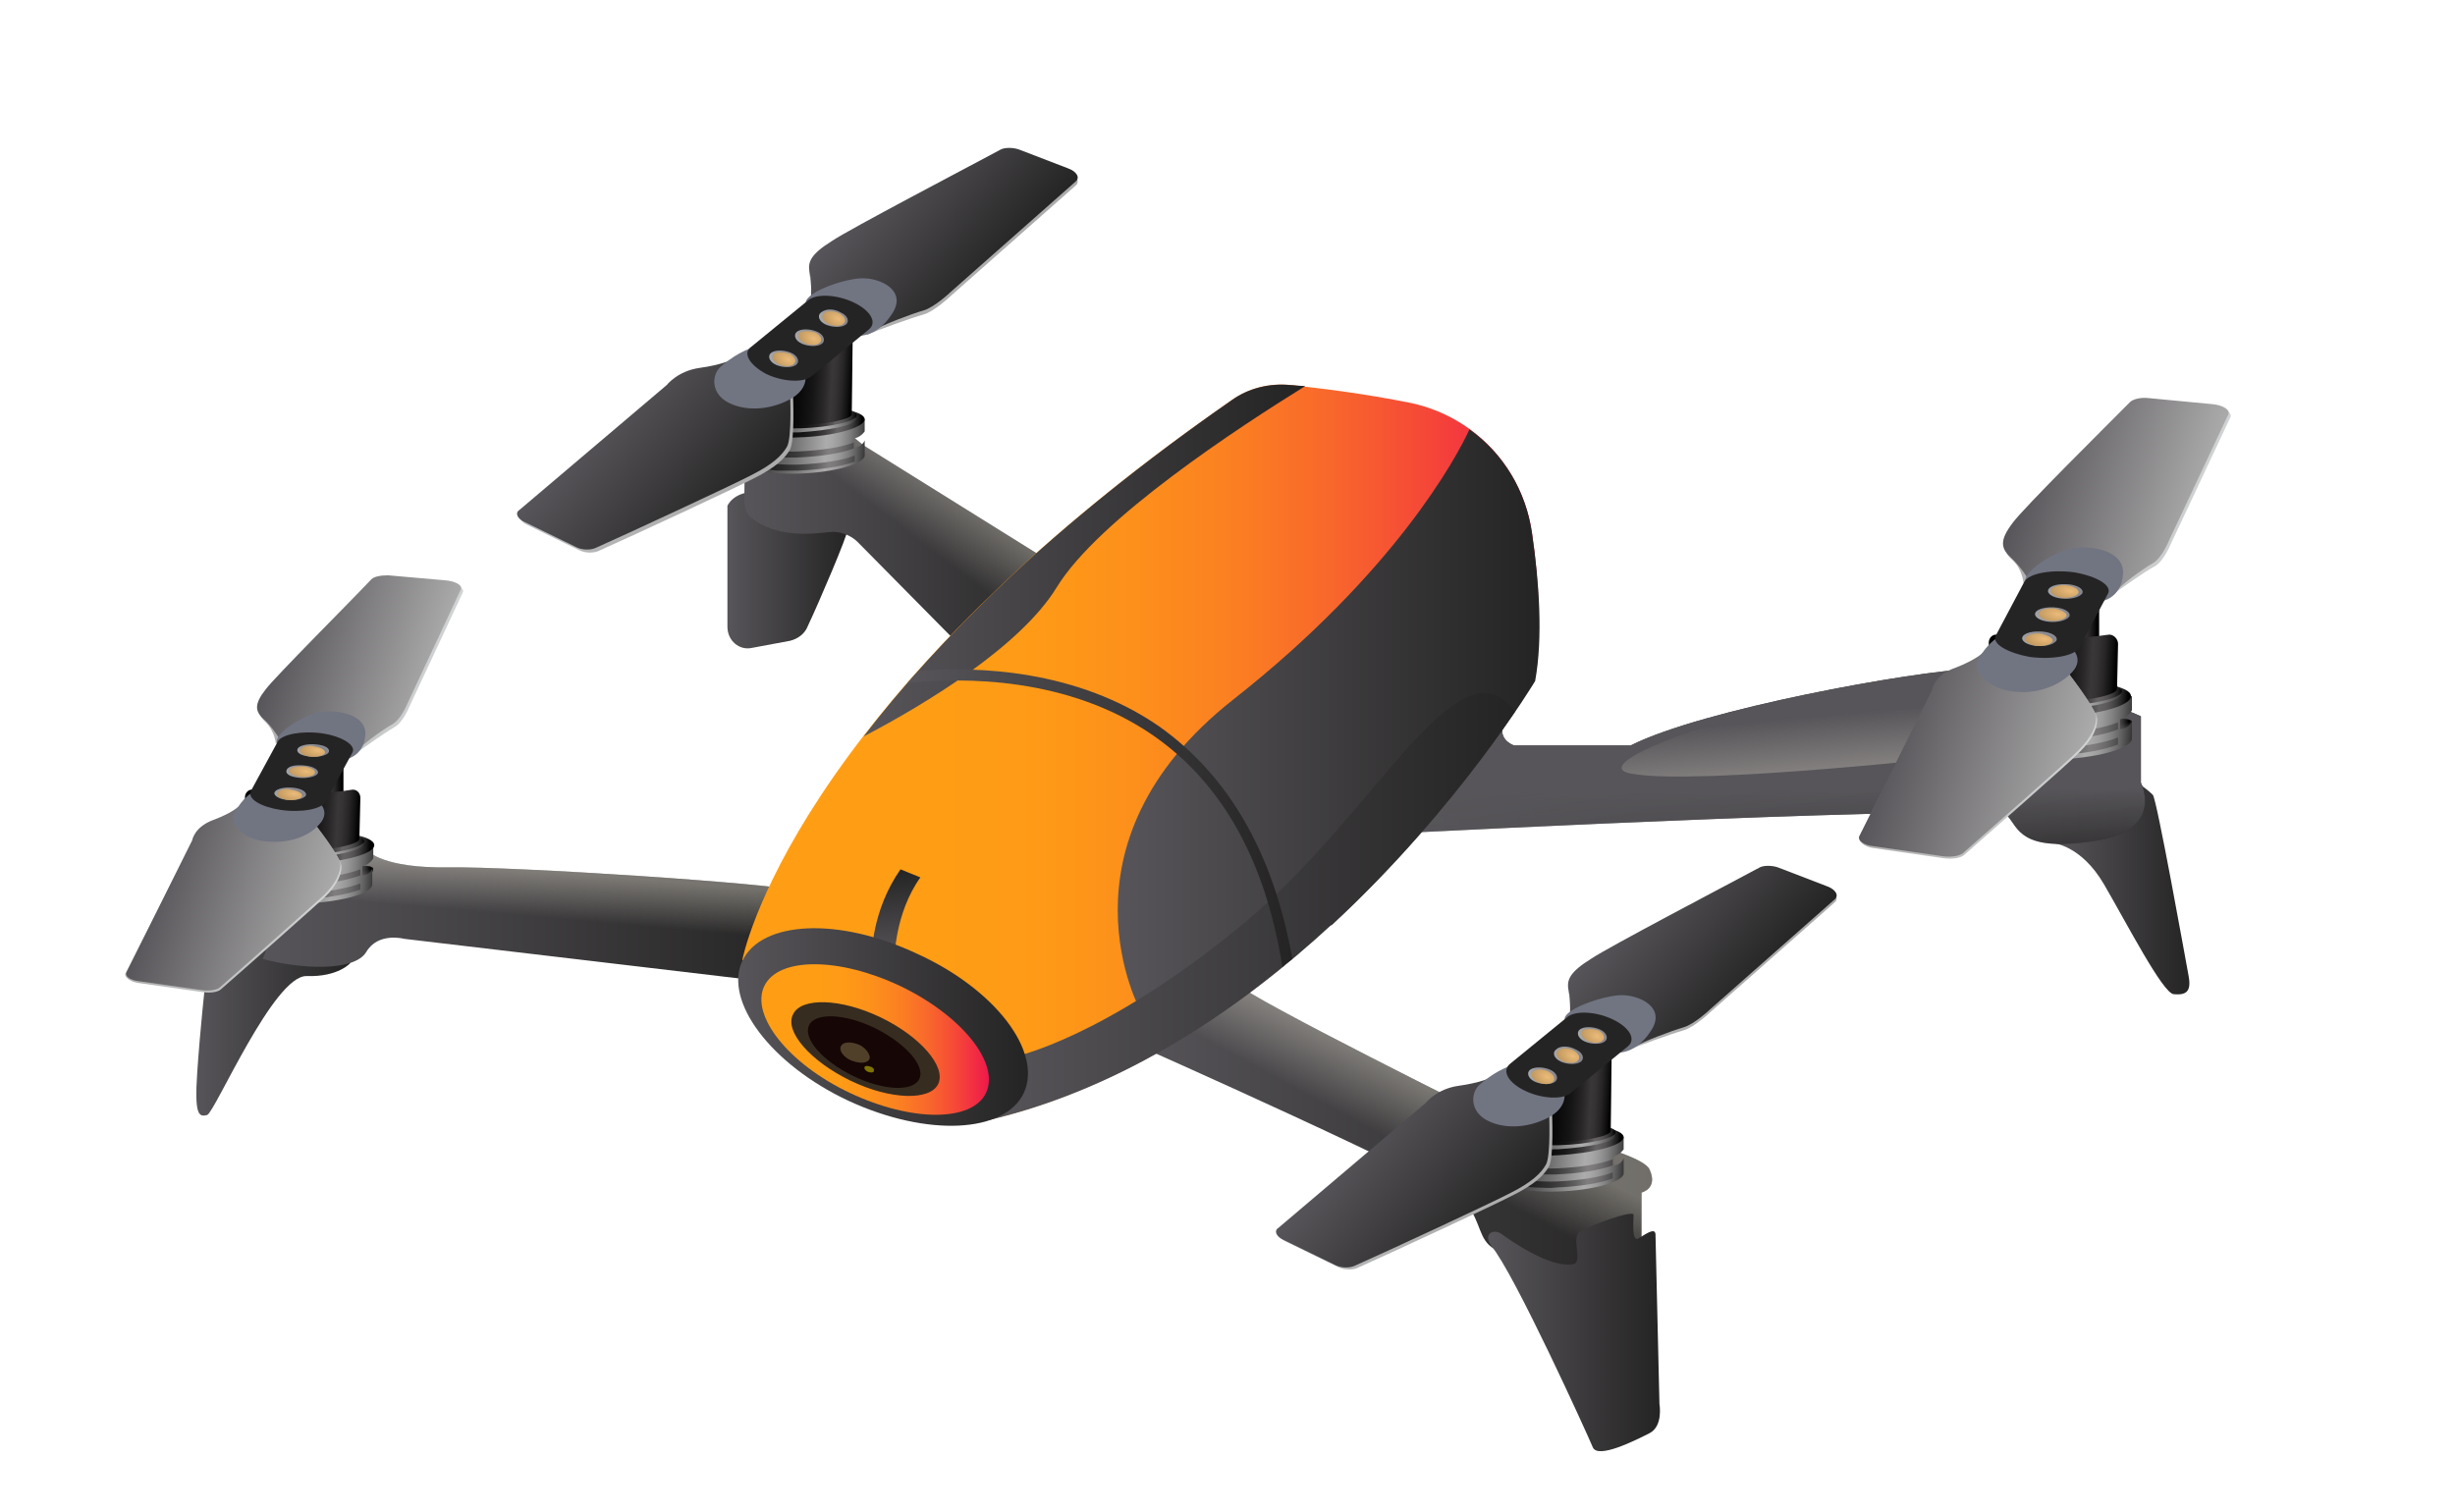 <svg width="224" height="138" viewBox="0 0 224 138" fill="none" xmlns="http://www.w3.org/2000/svg">
<path d="M72.089 58.477L68.64 59.12C67.46 59.396 66.371 58.477 66.371 57.191V46.164C66.371 46.164 66.915 44.786 69.184 44.878C71.453 44.97 77.444 47.543 77.353 48.278C77.353 48.829 74.721 54.986 73.722 57.099C73.45 57.834 72.815 58.294 72.089 58.477Z" fill="url(#paint0_linear_1_4106)"/>
<path d="M99.138 53.331L78.808 40.651L75.994 38.354C73.998 35.781 70.276 39.732 70.276 39.732C70.276 39.732 67.826 40.099 67.916 40.926C68.007 41.57 67.916 44.051 67.916 45.429C67.916 45.889 67.916 46.715 68.461 47.175C70.73 49.105 73.998 48.737 75.722 48.553C76.629 48.461 77.628 48.829 78.263 49.472L88.338 59.672L99.138 53.331Z" fill="url(#paint1_linear_1_4106)"/>
<path opacity="0.35" d="M99.138 53.331L78.808 40.651L75.994 38.354C73.998 35.781 70.276 39.732 70.276 39.732C70.276 39.732 67.826 40.099 67.916 40.926C68.007 41.57 67.916 44.051 67.916 45.429C67.916 45.889 67.916 46.715 68.461 47.175C70.73 49.105 73.998 48.737 75.722 48.553C76.629 48.461 77.628 48.829 78.263 49.472L88.338 59.672L99.138 53.331Z" fill="url(#paint2_linear_1_4106)"/>
<path d="M78.896 38.262V39.364C78.896 39.364 78.624 39.824 77.989 40.008V40.835C77.989 40.835 78.624 40.835 78.896 40.191V41.57C78.896 42.305 76.173 43.132 72.815 43.224C69.457 43.316 66.734 42.58 66.734 41.845V38.537L78.896 38.262Z" fill="url(#paint3_linear_1_4106)"/>
<path d="M66.734 38.538C66.734 39.273 69.457 40.1 72.815 39.916C76.173 39.824 78.896 38.997 78.896 38.262C78.896 37.527 76.173 36.975 72.815 37.159C69.457 37.343 66.734 37.802 66.734 38.538Z" fill="url(#paint4_linear_1_4106)"/>
<g opacity="0.61">
<path d="M70.82 41.754C71.455 41.754 72.09 41.754 72.726 41.754C74.813 41.662 76.719 41.386 77.899 40.926V40.375C76.81 40.835 74.813 41.11 72.817 41.202C70.003 41.294 67.825 40.743 67.008 40.191V40.835C67.643 41.294 69.186 41.662 70.82 41.754Z" fill="url(#paint5_linear_1_4106)"/>
</g>
<g opacity="0.61">
<path d="M70.91 42.948C71.545 42.948 72.18 42.948 72.816 42.948C74.903 42.856 76.809 42.581 77.989 42.121V41.57C76.9 42.029 74.903 42.305 72.906 42.397C70.093 42.489 67.915 41.938 67.098 41.386V42.029C67.733 42.489 69.185 42.764 70.91 42.948Z" fill="url(#paint6_linear_1_4106)"/>
</g>
<path d="M68.097 38.17C68.823 37.803 70.729 37.619 72.998 37.527C75.267 37.435 77.172 37.619 77.808 37.986H78.08V38.262C78.08 38.813 75.72 39.273 72.907 39.456C70.093 39.548 67.824 39.089 67.824 38.538V38.262L68.097 38.17Z" fill="url(#paint7_linear_1_4106)"/>
<path d="M67.824 38.17C67.824 38.721 70.093 39.181 72.998 39.089C75.811 38.997 78.171 38.445 78.171 37.894C78.171 37.343 75.902 37.067 73.088 37.159C70.184 37.251 67.824 37.618 67.824 38.17Z" fill="url(#paint8_linear_1_4106)"/>
<path d="M77.808 30.176L77.717 37.803C77.717 38.262 75.448 38.721 72.816 38.813C70.093 38.905 67.915 38.446 67.915 37.986L67.824 33.484L77.808 30.176Z" fill="url(#paint9_linear_1_4106)"/>
<path d="M73.991 27.603C73.991 27.603 74.082 26.317 73.9 25.306C73.628 24.295 73.991 23.56 75.897 22.365C77.531 21.263 88.422 15.566 91.326 14.004C91.689 13.82 92.416 13.82 92.96 14.004L97.498 15.749C98.224 16.025 98.587 16.576 98.133 16.944L86.698 27.052C86.698 27.052 85.246 28.43 84.247 28.706C83.249 28.981 79.891 30.176 79.165 30.543L73.991 27.603Z" fill="url(#paint10_linear_1_4106)"/>
<path d="M73.991 27.235C73.991 27.235 74.082 25.949 73.9 24.938C73.628 23.927 73.991 23.192 75.897 21.998C77.531 20.895 88.422 15.198 91.326 13.636C91.689 13.452 92.416 13.452 92.96 13.636L97.498 15.382C98.224 15.657 98.587 16.209 98.133 16.576L86.698 26.684C86.698 26.684 85.246 28.062 84.247 28.338C83.249 28.614 80.344 29.716 79.891 30.084L73.991 27.235Z" fill="url(#paint11_linear_1_4106)"/>
<path d="M72.358 36.148C72.358 36.148 72.539 40.192 72.085 41.019C71.631 41.846 70.724 42.672 68.909 43.591C67.366 44.418 57.473 49.013 54.568 50.299C54.115 50.483 53.389 50.483 52.844 50.207L48.124 47.91C47.489 47.635 47.217 47.083 47.671 46.807L61.103 35.413C61.103 35.413 62.102 34.127 64.098 33.851C66.095 33.576 67.003 33.116 67.003 33.116L72.358 36.148Z" fill="url(#paint12_linear_1_4106)"/>
<path d="M72.088 35.873C72.088 35.873 72.269 39.916 71.816 40.743C71.362 41.57 70.454 42.397 68.639 43.316C67.096 44.142 57.203 48.737 54.299 50.023C53.845 50.207 53.119 50.207 52.575 49.931L47.855 47.634C47.22 47.359 46.947 46.807 47.401 46.532L60.834 35.138C60.834 35.138 61.832 33.851 63.829 33.575C65.826 33.3 66.733 32.84 66.733 32.84L72.088 35.873Z" fill="url(#paint13_linear_1_4106)"/>
<path d="M78.17 30.635C78.17 30.635 79.894 30.911 81.346 28.706C82.889 26.5 80.257 25.306 78.533 25.398C76.808 25.489 73.178 26.776 73.541 27.787C73.995 28.706 78.17 30.635 78.17 30.635Z" fill="#717481"/>
<path d="M73.451 34.035C73.451 34.035 73.905 35.321 72.271 36.332C70.547 37.343 68.278 37.618 66.553 36.791C64.829 35.964 64.919 34.218 65.736 33.483C66.553 32.748 68.278 31.554 69.457 31.646C70.547 31.829 73.451 34.035 73.451 34.035Z" fill="#717481"/>
<path d="M69.911 34.127C71.454 34.862 73.359 34.954 74.086 34.31L79.259 30.084C80.076 29.44 79.44 28.338 77.897 27.603C76.355 26.868 74.449 26.776 73.722 27.419L68.549 31.646C67.732 32.197 68.368 33.3 69.911 34.127Z" fill="#252424"/>
<path d="M72.724 30.267C72.361 30.543 72.543 31.094 73.178 31.37C73.813 31.646 74.63 31.646 74.993 31.37C75.356 31.094 75.175 30.543 74.539 30.267C73.904 29.992 73.087 29.992 72.724 30.267Z" fill="url(#paint14_radial_1_4106)"/>
<path d="M72.995 30.359C72.723 30.635 72.904 31.002 73.358 31.278C73.903 31.554 74.538 31.554 74.81 31.278C75.083 31.002 74.901 30.635 74.447 30.359C73.903 30.175 73.267 30.175 72.995 30.359Z" fill="url(#paint15_radial_1_4106)"/>
<path d="M70.365 32.197C70.002 32.473 70.183 33.024 70.819 33.3C71.454 33.575 72.271 33.575 72.634 33.3C72.997 33.024 72.815 32.473 72.18 32.197C71.545 31.921 70.728 31.921 70.365 32.197Z" fill="url(#paint16_radial_1_4106)"/>
<path d="M70.636 32.289C70.364 32.564 70.545 32.932 70.999 33.208C71.543 33.483 72.179 33.483 72.451 33.208C72.723 32.932 72.542 32.564 72.088 32.289C71.543 32.105 70.908 32.105 70.636 32.289Z" fill="url(#paint17_radial_1_4106)"/>
<path d="M74.904 28.522C74.541 28.797 74.722 29.349 75.358 29.624C75.993 29.9 76.81 29.9 77.173 29.624C77.536 29.349 77.354 28.797 76.719 28.522C76.084 28.154 75.358 28.154 74.904 28.522Z" fill="url(#paint18_radial_1_4106)"/>
<path d="M75.175 28.613C74.903 28.889 75.084 29.257 75.538 29.532C76.082 29.808 76.718 29.808 76.99 29.532C77.262 29.257 77.081 28.889 76.627 28.613C76.082 28.338 75.447 28.338 75.175 28.613Z" fill="url(#paint19_radial_1_4106)"/>
<path d="M31.971 87.881C31.971 87.881 30.882 89.167 27.978 89.076C24.983 88.984 19.628 101.48 18.901 101.756C18.175 101.94 17.722 101.848 17.994 97.897C18.266 93.854 18.72 89.811 18.72 89.811L26.253 84.297H29.884L31.971 87.881Z" fill="url(#paint20_linear_1_4106)"/>
<path d="M68.729 89.443L36.872 85.676C36.872 85.676 34.513 85.033 33.423 86.87C32.334 88.708 27.343 88.433 23.984 87.514L27.161 78.784L33.605 77.682C33.605 77.682 34.966 79.244 40.866 79.152C46.765 79.06 70.998 80.622 73.177 81.357C75.355 82 68.729 89.443 68.729 89.443Z" fill="url(#paint21_linear_1_4106)"/>
<path opacity="0.35" d="M68.729 89.443L36.872 85.676C36.872 85.676 34.513 85.033 33.423 86.87C32.334 88.708 27.343 88.433 23.984 87.514L27.161 78.784L33.605 77.682C33.605 77.682 34.966 79.244 40.866 79.152C46.765 79.06 70.998 80.622 73.177 81.357C75.355 82 68.729 89.443 68.729 89.443Z" fill="url(#paint22_linear_1_4106)"/>
<path d="M24.258 69.963H31.337V73.73H24.258V69.963Z" fill="url(#paint23_linear_1_4106)"/>
<path d="M34.059 79.243C34.059 79.243 33.787 78.784 32.426 79.151L32.88 80.07L33.152 80.162L33.878 79.794C33.787 79.794 34.059 79.611 34.059 79.243Z" fill="url(#paint24_radial_1_4106)"/>
<path d="M34.059 77.13V78.324C34.059 78.324 33.786 78.876 33.06 79.059V79.886C33.06 79.886 33.786 79.886 33.968 79.243V80.713C33.968 81.54 31.064 82.368 27.433 82.459C23.803 82.643 20.898 81.816 20.898 80.989V77.406L34.059 77.13Z" fill="url(#paint25_linear_1_4106)"/>
<path d="M21.078 77.406C21.078 78.233 23.983 79.059 27.613 78.876C31.243 78.692 34.148 77.957 34.148 77.13C34.148 76.303 31.243 75.751 27.704 75.935C23.983 76.119 21.078 76.579 21.078 77.406Z" fill="url(#paint26_linear_1_4106)"/>
<g opacity="0.61">
<path d="M25.437 80.806C26.072 80.806 26.798 80.806 27.433 80.806C29.612 80.714 31.699 80.346 32.879 79.887V79.335C31.699 79.795 29.612 80.162 27.433 80.254C24.438 80.346 22.079 79.703 21.262 79.244V79.887C22.079 80.346 23.622 80.714 25.437 80.806Z" fill="url(#paint27_linear_1_4106)"/>
</g>
<g opacity="0.61">
<path d="M25.437 82.092C26.072 82.092 26.798 82.092 27.433 82.092C29.612 82 31.699 81.632 32.879 81.173V80.622C31.699 81.081 29.612 81.449 27.433 81.54C24.438 81.632 22.079 80.989 21.262 80.53V81.173C22.079 81.632 23.712 82 25.437 82.092Z" fill="url(#paint28_linear_1_4106)"/>
</g>
<path d="M22.535 76.947C23.261 76.579 25.349 76.303 27.708 76.211C30.068 76.12 32.156 76.303 32.882 76.671H33.154V77.038C33.154 77.59 30.703 78.141 27.617 78.325C24.622 78.417 22.172 77.957 22.172 77.406V77.038L22.535 76.947Z" fill="url(#paint29_linear_1_4106)"/>
<path d="M22.262 77.038C22.262 77.589 24.712 78.141 27.707 78.049C30.702 77.957 33.153 77.314 33.244 76.762C33.244 76.211 30.793 75.844 27.798 76.027C24.712 76.027 22.262 76.395 22.262 77.038Z" fill="url(#paint30_linear_1_4106)"/>
<path d="M32.064 72.076C32.518 71.984 32.881 72.352 32.881 72.811L32.79 76.579C32.699 77.038 30.43 77.59 27.526 77.681C24.622 77.773 22.262 77.314 22.262 76.854L22.352 72.719C22.352 72.352 22.715 71.984 23.079 72.076C24.168 72.168 26.164 72.444 27.526 72.444C29.16 72.444 31.066 72.26 32.064 72.076Z" fill="url(#paint31_linear_1_4106)"/>
<path d="M25.165 67.85C25.165 67.85 25.074 66.747 24.257 65.92C23.44 65.185 23.35 64.542 24.439 63.164C25.346 61.969 32.335 54.986 34.059 53.148C34.332 52.872 34.967 52.78 35.602 52.78L40.866 53.24C41.774 53.332 42.409 53.699 42.228 54.067L37.327 64.542C37.327 64.542 36.782 65.92 35.965 66.38C35.148 66.839 33.061 68.309 32.335 68.861L25.165 67.85Z" fill="url(#paint32_linear_1_4106)"/>
<path d="M25.53 67.482C25.53 67.482 24.894 66.379 24.078 65.644C23.261 64.909 23.17 64.266 24.259 62.888C25.167 61.693 32.155 54.71 33.88 52.872C34.152 52.596 34.787 52.504 35.423 52.504L40.687 52.964C41.594 53.056 42.23 53.423 42.048 53.791L37.147 64.266C37.147 64.266 36.602 65.644 35.786 66.104C34.969 66.563 32.881 68.033 32.7 68.493L25.53 67.482Z" fill="url(#paint33_linear_1_4106)"/>
<path d="M28.615 75.109C28.615 75.109 31.156 78.325 31.156 79.06C31.156 79.795 30.793 80.714 29.704 81.817C28.705 82.735 22.08 88.616 20.174 90.27C19.902 90.546 19.175 90.638 18.54 90.546L12.732 89.719C11.915 89.627 11.279 89.168 11.461 88.8L17.542 76.855C17.542 76.855 17.723 75.66 19.448 75.017C21.172 74.374 21.717 73.822 21.717 73.822L28.615 75.109Z" fill="url(#paint34_linear_1_4106)"/>
<path d="M28.524 74.925C28.524 74.925 31.065 78.141 31.065 78.876C31.065 79.611 30.702 80.53 29.613 81.633C28.614 82.552 21.989 88.433 20.083 90.087C19.811 90.362 19.085 90.454 18.449 90.362L12.641 89.535C11.824 89.443 11.37 89.076 11.552 88.708L17.542 76.671C17.542 76.671 17.723 75.476 19.448 74.833C21.172 74.19 21.717 73.639 21.717 73.639L28.524 74.925Z" fill="url(#paint35_linear_1_4106)"/>
<path d="M31.426 69.32C31.426 69.32 33.15 69.136 33.332 67.115C33.513 65.093 30.427 64.634 28.794 65.093C27.16 65.552 24.528 67.298 25.436 68.034C26.434 68.677 31.426 69.32 31.426 69.32Z" fill="#717481"/>
<path d="M28.978 73.087C28.978 73.087 30.249 74.006 29.16 75.201C28.162 76.395 26.165 77.038 24.077 76.763C21.99 76.487 20.991 75.017 21.355 74.282C21.718 73.546 22.625 72.168 23.805 72.076C24.985 71.893 28.978 73.087 28.978 73.087Z" fill="#717481"/>
<path d="M25.621 73.914C27.527 74.19 29.342 73.823 29.705 73.179L32.156 68.677C32.519 68.034 31.248 67.207 29.433 66.931C27.527 66.655 25.712 67.023 25.349 67.666L22.898 72.169C22.535 72.904 23.806 73.639 25.621 73.914Z" fill="#252424"/>
<path d="M26.165 70.239C25.983 70.606 26.437 70.882 27.254 70.974C27.98 71.066 28.797 70.882 28.978 70.606C29.16 70.331 28.706 69.963 27.889 69.871C27.072 69.779 26.346 69.871 26.165 70.239Z" fill="url(#paint36_radial_1_4106)"/>
<path d="M26.439 70.239C26.257 70.514 26.711 70.79 27.346 70.882C27.982 70.974 28.617 70.79 28.708 70.606C28.889 70.331 28.436 70.055 27.891 69.963C27.165 69.871 26.529 70.055 26.439 70.239Z" fill="url(#paint37_radial_1_4106)"/>
<path d="M25.075 72.26C24.893 72.536 25.347 72.903 26.164 72.995C26.89 73.087 27.707 72.903 27.889 72.628C28.07 72.352 27.616 71.984 26.799 71.893C25.983 71.801 25.256 71.984 25.075 72.26Z" fill="url(#paint38_radial_1_4106)"/>
<path d="M25.345 72.352C25.164 72.628 25.618 72.903 26.162 72.995C26.797 73.087 27.433 72.903 27.524 72.72C27.705 72.444 27.251 72.168 26.616 72.076C26.071 71.893 25.436 72.076 25.345 72.352Z" fill="url(#paint39_radial_1_4106)"/>
<path d="M27.165 68.309C26.983 68.677 27.437 68.952 28.254 69.044C28.98 69.136 29.797 68.952 29.978 68.677C30.16 68.309 29.706 68.033 28.889 67.941C28.072 67.85 27.346 68.033 27.165 68.309Z" fill="url(#paint40_radial_1_4106)"/>
<path d="M27.435 68.401C27.254 68.677 27.707 68.952 28.252 69.044C28.887 69.136 29.523 68.952 29.613 68.769C29.795 68.493 29.341 68.217 28.706 68.125C28.161 67.942 27.617 68.125 27.435 68.401Z" fill="url(#paint41_radial_1_4106)"/>
<path d="M67.731 87.605C67.731 87.605 71.996 64.542 112.385 36.516C113.927 35.413 115.833 34.954 117.739 35.138C120.281 35.413 124.274 35.873 128.812 36.791C134.621 38.078 138.977 42.764 139.794 48.737C140.429 53.056 140.702 58.109 139.885 62.153C139.885 62.153 120.371 95.048 90.148 102.215L67.731 87.605Z" fill="url(#paint42_linear_1_4106)"/>
<path d="M81.619 87.513L79.531 87.33C79.531 87.146 79.531 83.103 82.163 79.335L83.978 80.071C81.619 83.379 81.619 87.513 81.619 87.513Z" fill="url(#paint43_linear_1_4106)"/>
<path d="M103.219 95.141C103.219 95.141 132.444 108.097 133.805 109.842C135.167 111.588 134.894 113.15 136.346 113.977C137.799 114.713 141.61 118.48 146.693 116.458C151.685 114.437 149.779 113.334 149.779 113.334V108.832C149.779 108.832 151.322 108.464 150.505 106.718C149.688 104.881 136.619 102.308 136.619 102.308C136.619 102.308 113.656 90.914 112.93 89.811C111.932 88.249 109.754 88.8 108.211 90.73C106.668 92.659 105.034 93.578 103.945 93.578C102.765 93.67 102.311 94.681 103.219 95.141Z" fill="url(#paint44_linear_1_4106)"/>
<path opacity="0.35" d="M103.219 95.141C103.219 95.141 132.444 108.097 133.805 109.842C135.167 111.588 134.894 113.15 136.346 113.977C137.799 114.713 141.61 118.48 146.693 116.458C151.685 114.437 149.779 113.334 149.779 113.334V108.832C149.779 108.832 151.322 108.464 150.505 106.718C149.688 104.881 136.619 102.308 136.619 102.308C136.619 102.308 113.656 90.914 112.93 89.811C111.932 88.249 109.754 88.8 108.211 90.73C106.668 92.659 105.034 93.578 103.945 93.578C102.765 93.67 102.311 94.681 103.219 95.141Z" fill="url(#paint45_linear_1_4106)"/>
<path d="M187.352 76.947C187.352 76.947 189.893 77.13 191.98 80.714C194.068 84.298 197.335 90.638 198.334 90.73C199.423 90.822 199.967 90.546 199.695 89.076C199.423 87.606 196.791 72.903 196.428 72.536C196.065 72.168 195.429 71.709 195.429 71.709L187.352 76.947Z" fill="url(#paint46_linear_1_4106)"/>
<path d="M151.049 112.599L151.412 128.128C151.412 128.128 151.775 130.15 150.504 130.793C149.234 131.436 145.785 133.182 145.331 132.079C144.877 130.977 138.161 116.183 136.073 113.702C135.257 112.507 136.346 112.14 136.981 112.599C137.616 113.059 141.428 115.815 143.607 115.356C144.423 115.08 143.334 112.967 144.151 112.415C144.968 111.864 148.961 110.394 149.052 110.853C149.052 111.221 148.871 113.242 149.415 113.059C149.96 112.783 150.958 111.956 151.049 112.599Z" fill="url(#paint47_linear_1_4106)"/>
<path d="M129.719 75.936C129.719 75.936 182.178 73.271 183.177 74.466C184.175 75.568 184.357 77.773 190.982 76.763C197.608 75.844 195.339 71.433 195.339 71.433V65.369C195.339 65.369 185.264 60.866 179.909 61.05C174.645 61.234 155.313 64.725 148.779 68.033H138.16C138.16 68.033 136.98 67.666 137.071 66.563C137.071 66.563 135.8 64.909 134.348 66.379C132.896 67.85 129.537 72.628 128.63 73.271C127.631 73.822 128.721 75.936 129.719 75.936Z" fill="url(#paint48_linear_1_4106)"/>
<path d="M129.719 75.936C129.719 75.936 182.178 73.271 183.177 74.466C184.175 75.568 184.357 77.773 190.982 76.763C197.608 75.844 195.339 71.433 195.339 71.433V65.369C195.339 65.369 185.264 60.866 179.909 61.05C174.645 61.234 155.313 64.725 148.779 68.033H138.16C138.16 68.033 136.98 67.666 137.071 66.563C137.071 66.563 135.8 64.909 134.348 66.379C132.896 67.85 129.537 72.628 128.63 73.271C127.631 73.822 128.721 75.936 129.719 75.936Z" fill="url(#paint49_linear_1_4106)"/>
<path opacity="0.35" d="M179.37 68.952C179.37 68.952 154.865 71.709 148.875 70.606C142.884 69.595 167.844 61.233 180.187 62.428L179.37 68.952Z" fill="url(#paint50_linear_1_4106)"/>
<path d="M148.146 103.777V104.88C148.146 104.88 147.874 105.339 147.239 105.523V106.35C147.239 106.35 147.874 106.35 148.146 105.707V107.085C148.146 107.82 145.423 108.647 142.065 108.739C138.707 108.831 135.984 108.096 135.984 107.361V104.053L148.146 103.777Z" fill="url(#paint51_linear_1_4106)"/>
<path d="M135.984 104.054C135.984 104.789 138.707 105.616 142.065 105.432C145.423 105.248 148.146 104.513 148.146 103.778C148.146 103.043 145.423 102.491 142.065 102.675C138.707 102.767 135.984 103.227 135.984 104.054Z" fill="url(#paint52_linear_1_4106)"/>
<g opacity="0.61">
<path d="M140.07 107.177C140.705 107.177 141.34 107.177 141.976 107.177C144.063 107.085 145.969 106.81 147.149 106.35V105.799C145.969 106.258 144.063 106.534 142.066 106.626C139.253 106.718 137.075 106.167 136.258 105.615V106.258C136.893 106.718 138.345 107.085 140.07 107.177Z" fill="url(#paint53_linear_1_4106)"/>
</g>
<g opacity="0.61">
<path d="M140.07 108.372C140.705 108.372 141.34 108.464 141.976 108.372C144.063 108.28 145.969 108.004 147.149 107.545V106.993C145.969 107.453 144.063 107.728 142.066 107.82C139.253 107.912 137.075 107.361 136.258 106.81V107.453C136.893 107.912 138.436 108.28 140.07 108.372Z" fill="url(#paint54_linear_1_4106)"/>
</g>
<path d="M137.347 103.593C138.073 103.226 139.979 103.042 142.248 102.95C144.517 102.858 146.423 103.042 147.058 103.41H147.33V103.685C147.33 104.237 144.97 104.696 142.157 104.88C139.343 104.972 137.074 104.512 137.074 103.961V103.685L137.347 103.593Z" fill="url(#paint55_linear_1_4106)"/>
<path d="M137.074 103.594C137.074 104.145 139.343 104.604 142.248 104.512C145.061 104.421 147.421 103.869 147.421 103.318C147.421 102.767 145.152 102.491 142.338 102.583C139.434 102.767 137.074 103.042 137.074 103.594Z" fill="url(#paint56_linear_1_4106)"/>
<path d="M147.058 95.6L146.967 103.226C146.876 103.686 144.698 104.145 142.066 104.237C139.343 104.329 137.165 103.869 137.165 103.41L137.074 98.908L147.058 95.6Z" fill="url(#paint57_linear_1_4106)"/>
<path d="M143.241 93.027C143.241 93.027 143.332 91.74 143.15 90.73C142.878 89.719 143.241 88.984 145.147 87.789C146.781 86.686 157.672 80.99 160.576 79.427C160.94 79.244 161.666 79.244 162.21 79.427L166.748 81.173C167.474 81.449 167.837 82 167.383 82.368L156.038 92.383C156.038 92.383 154.586 93.762 153.588 94.037C152.59 94.313 149.231 95.508 148.505 95.875L143.241 93.027Z" fill="url(#paint58_linear_1_4106)"/>
<path d="M143.241 92.751C143.241 92.751 143.332 91.465 143.15 90.454C142.878 89.443 143.241 88.708 145.147 87.514C146.781 86.411 157.672 80.714 160.576 79.152C160.94 78.968 161.666 78.968 162.21 79.152L166.748 80.898C167.474 81.174 167.837 81.725 167.383 82.092L156.038 92.108C156.038 92.108 154.586 93.487 153.588 93.762C152.59 94.038 149.685 95.14 149.231 95.508L143.241 92.751Z" fill="url(#paint59_linear_1_4106)"/>
<path d="M141.611 101.572C141.611 101.572 141.793 105.615 141.339 106.442C140.885 107.269 139.978 108.096 138.162 109.015C136.62 109.842 126.727 114.437 123.822 115.723C123.369 115.907 122.642 115.907 122.098 115.631L117.378 113.334C116.743 113.058 116.471 112.507 116.925 112.231L130.357 100.837C130.357 100.837 131.355 99.551 133.352 99.275C135.349 98.999 136.257 98.54 136.257 98.54L141.611 101.572Z" fill="url(#paint60_linear_1_4106)"/>
<path d="M141.338 101.389C141.338 101.389 141.519 105.432 141.066 106.259C140.612 107.086 139.704 107.913 137.889 108.832C136.346 109.659 126.453 114.253 123.549 115.539C123.095 115.723 122.369 115.723 121.824 115.448L117.105 113.15C116.47 112.875 116.197 112.323 116.651 112.048L130.084 100.654C130.084 100.654 131.082 99.367 133.079 99.091C135.075 98.816 135.983 98.356 135.983 98.356L141.338 101.389Z" fill="url(#paint61_linear_1_4106)"/>
<path d="M147.42 96.059C147.42 96.059 149.144 96.335 150.596 94.13C152.139 91.924 149.507 90.73 147.783 90.822C146.058 90.914 142.428 92.2 142.791 93.119C143.245 94.222 147.42 96.059 147.42 96.059Z" fill="#717481"/>
<path d="M142.701 99.551C142.701 99.551 143.155 100.837 141.521 101.848C139.797 102.859 137.528 103.134 135.803 102.307C134.079 101.48 134.169 99.735 134.986 98.999C135.803 98.264 137.528 97.07 138.707 97.162C139.797 97.254 142.701 99.551 142.701 99.551Z" fill="#717481"/>
<path d="M139.161 99.551C140.704 100.286 142.61 100.378 143.336 99.735L148.509 95.508C149.326 94.865 148.69 93.762 147.148 93.027C145.605 92.292 143.699 92.2 142.973 92.843L137.799 97.07C136.982 97.713 137.618 98.816 139.161 99.551Z" fill="#252424"/>
<path d="M141.974 95.784C141.611 96.059 141.793 96.611 142.428 96.886C143.063 97.162 143.88 97.162 144.243 96.886C144.606 96.611 144.425 96.059 143.789 95.784C143.154 95.416 142.337 95.416 141.974 95.784Z" fill="url(#paint62_radial_1_4106)"/>
<path d="M142.155 95.875C141.883 96.151 142.065 96.518 142.518 96.794C143.063 97.07 143.698 97.07 143.97 96.794C144.243 96.518 144.061 96.151 143.607 95.875C143.154 95.6 142.518 95.6 142.155 95.875Z" fill="url(#paint63_radial_1_4106)"/>
<path d="M139.615 97.621C139.252 97.897 139.433 98.448 140.069 98.724C140.704 99 141.521 99 141.884 98.724C142.247 98.448 142.065 97.897 141.43 97.621C140.795 97.346 139.978 97.346 139.615 97.621Z" fill="url(#paint64_radial_1_4106)"/>
<path d="M139.886 97.805C139.613 98.081 139.795 98.448 140.249 98.724C140.793 98.999 141.429 98.999 141.701 98.724C141.973 98.448 141.792 98.081 141.338 97.805C140.793 97.529 140.158 97.529 139.886 97.805Z" fill="url(#paint65_radial_1_4106)"/>
<path d="M144.154 93.946C143.791 94.222 143.972 94.773 144.608 95.049C145.243 95.324 146.06 95.324 146.423 95.049C146.786 94.773 146.604 94.222 145.969 93.946C145.334 93.67 144.517 93.67 144.154 93.946Z" fill="url(#paint66_radial_1_4106)"/>
<path d="M144.425 94.038C144.153 94.313 144.334 94.681 144.788 94.957C145.332 95.232 145.968 95.232 146.24 94.957C146.512 94.681 146.331 94.313 145.877 94.038C145.332 93.854 144.697 93.854 144.425 94.038Z" fill="url(#paint67_radial_1_4106)"/>
<path d="M183.727 55.628H191.532V59.672H183.727V55.628Z" fill="url(#paint68_linear_1_4106)"/>
<path d="M194.526 65.828C194.526 65.828 194.254 65.369 192.711 65.736L193.165 66.747L193.437 66.839L194.254 66.379C194.254 66.471 194.526 66.196 194.526 65.828Z" fill="url(#paint69_radial_1_4106)"/>
<path d="M194.525 63.531V64.817C194.525 64.817 194.252 65.368 193.436 65.644V66.563C193.436 66.563 194.162 66.563 194.525 65.828V67.39C194.525 68.309 191.257 69.228 187.355 69.32C183.361 69.504 180.185 68.585 180.185 67.666L180.094 63.715L194.525 63.531Z" fill="url(#paint70_linear_1_4106)"/>
<path d="M180.094 63.807C180.094 64.726 183.27 65.644 187.264 65.461C191.257 65.277 194.434 64.45 194.434 63.531C194.434 62.612 191.257 62.061 187.264 62.245C183.361 62.337 180.094 62.888 180.094 63.807Z" fill="url(#paint71_linear_1_4106)"/>
<g opacity="0.61">
<path d="M184.995 67.574C185.721 67.574 186.447 67.666 187.173 67.574C189.624 67.482 191.893 67.115 193.254 66.563V65.92C191.893 66.471 189.624 66.839 187.264 66.931C183.997 67.023 181.365 66.379 180.457 65.736V66.471C181.274 67.023 182.998 67.482 184.995 67.574Z" fill="url(#paint72_linear_1_4106)"/>
</g>
<g opacity="0.61">
<path d="M184.995 68.953C185.721 68.953 186.447 69.044 187.173 68.953C189.624 68.861 191.893 68.493 193.254 67.942V67.299C191.893 67.85 189.624 68.217 187.264 68.309C183.997 68.401 181.365 67.758 180.457 67.115V67.85C181.274 68.493 182.998 68.861 184.995 68.953Z" fill="url(#paint73_linear_1_4106)"/>
</g>
<path d="M181.73 63.347C182.547 62.979 184.816 62.704 187.448 62.52C190.08 62.428 192.349 62.612 193.166 62.979H193.529V63.347C193.529 63.99 190.806 64.633 187.448 64.725C184.09 64.817 181.367 64.266 181.367 63.623V63.255L181.73 63.347Z" fill="url(#paint74_linear_1_4106)"/>
<path d="M181.457 63.347C181.457 63.99 184.18 64.542 187.538 64.45C190.896 64.358 193.619 63.715 193.619 63.072C193.619 62.428 190.896 62.061 187.538 62.245C184.18 62.337 181.457 62.704 181.457 63.347Z" fill="url(#paint75_linear_1_4106)"/>
<path d="M192.348 57.926C192.802 57.834 193.256 58.293 193.256 58.753L193.165 62.888C193.074 63.439 190.533 63.99 187.356 64.082C184.18 64.174 181.548 63.715 181.548 63.163L181.457 58.661C181.457 58.202 181.82 57.834 182.274 57.926C183.454 58.11 185.723 58.293 187.175 58.293C188.99 58.293 191.168 58.11 192.348 57.926Z" fill="url(#paint76_linear_1_4106)"/>
<path d="M184.632 53.239C184.632 53.239 184.541 51.953 183.634 51.126C182.726 50.299 182.635 49.564 183.815 48.002C184.814 46.624 192.528 38.997 194.525 36.975C194.797 36.7 195.523 36.516 196.25 36.608L202.058 37.159C203.057 37.251 203.692 37.711 203.51 38.078L198.065 49.656C198.065 49.656 197.429 51.218 196.613 51.678C195.705 52.137 193.436 53.791 192.619 54.342L184.632 53.239Z" fill="url(#paint77_linear_1_4106)"/>
<path d="M185.084 52.872C185.084 52.872 184.358 51.677 183.45 50.85C182.543 50.023 182.452 49.288 183.632 47.726C184.63 46.348 192.345 38.721 194.341 36.7C194.614 36.424 195.34 36.24 196.066 36.332L201.875 36.883C202.873 36.975 203.508 37.435 203.327 37.802L197.881 49.38C197.881 49.38 197.246 50.942 196.429 51.402C195.612 51.861 193.252 53.515 193.071 54.066L185.084 52.872Z" fill="url(#paint78_linear_1_4106)"/>
<path d="M188.534 61.233C188.534 61.233 191.348 64.817 191.348 65.644C191.348 66.471 190.984 67.39 189.714 68.676C188.625 69.779 181.273 76.211 179.186 78.049C178.823 78.325 178.097 78.416 177.37 78.325L171.017 77.406C170.11 77.314 169.474 76.762 169.656 76.303L176.372 63.163C176.372 63.163 176.554 61.785 178.46 61.142C180.366 60.406 181.001 59.763 181.001 59.763L188.534 61.233Z" fill="url(#paint79_linear_1_4106)"/>
<path d="M188.443 61.05C188.443 61.05 191.257 64.633 191.257 65.46C191.257 66.287 190.894 67.206 189.623 68.493C188.534 69.595 181.182 76.028 179.095 77.865C178.732 78.141 178.006 78.233 177.28 78.141L170.927 77.222C170.019 77.13 169.474 76.671 169.656 76.303L176.281 62.979C176.281 62.979 176.463 61.601 178.369 60.958C180.275 60.223 180.91 59.58 180.91 59.58L188.443 61.05Z" fill="url(#paint80_linear_1_4106)"/>
<path d="M191.621 54.893C191.621 54.893 193.527 54.71 193.709 52.412C193.89 50.115 190.442 49.656 188.717 50.115C186.993 50.575 183.998 52.596 184.996 53.331C186.085 54.158 191.621 54.893 191.621 54.893Z" fill="#717481"/>
<path d="M188.9 59.028C188.9 59.028 190.261 60.039 189.081 61.325C187.902 62.612 185.723 63.439 183.454 63.071C181.185 62.704 180.096 61.142 180.459 60.315C180.822 59.488 181.911 58.018 183.182 57.834C184.453 57.742 188.9 59.028 188.9 59.028Z" fill="#717481"/>
<path d="M185.177 59.947C187.264 60.223 189.261 59.855 189.715 59.12L192.347 54.158C192.71 53.423 191.349 52.596 189.261 52.229C187.174 51.953 185.177 52.321 184.723 53.056L182.091 58.018C181.728 58.753 183.18 59.58 185.177 59.947Z" fill="#252424"/>
<path d="M185.719 55.904C185.537 56.272 186.082 56.639 186.898 56.731C187.715 56.823 188.532 56.639 188.804 56.272C188.986 55.904 188.441 55.537 187.625 55.445C186.808 55.353 185.9 55.537 185.719 55.904Z" fill="url(#paint81_radial_1_4106)"/>
<path d="M186.079 55.904C185.898 56.18 186.352 56.547 186.987 56.639C187.622 56.731 188.348 56.547 188.53 56.272C188.711 55.996 188.258 55.72 187.532 55.537C186.896 55.445 186.17 55.629 186.079 55.904Z" fill="url(#paint82_radial_1_4106)"/>
<path d="M184.543 58.109C184.361 58.477 184.906 58.844 185.723 58.936C186.54 59.028 187.356 58.844 187.629 58.477C187.81 58.109 187.266 57.742 186.449 57.65C185.541 57.558 184.724 57.742 184.543 58.109Z" fill="url(#paint83_radial_1_4106)"/>
<path d="M184.814 58.201C184.632 58.477 185.086 58.752 185.721 58.936C186.357 59.028 187.083 58.844 187.264 58.569C187.446 58.293 186.992 58.017 186.266 57.834C185.631 57.742 184.995 57.925 184.814 58.201Z" fill="url(#paint84_radial_1_4106)"/>
<path d="M186.902 53.791C186.721 54.158 187.265 54.526 188.082 54.617C188.899 54.709 189.716 54.526 189.988 54.158C190.17 53.791 189.625 53.423 188.808 53.331C187.901 53.239 187.084 53.423 186.902 53.791Z" fill="url(#paint85_radial_1_4106)"/>
<path d="M187.173 53.79C186.992 54.066 187.445 54.434 188.081 54.526C188.716 54.617 189.442 54.434 189.624 54.158C189.805 53.882 189.351 53.515 188.625 53.423C187.99 53.331 187.355 53.515 187.173 53.79Z" fill="url(#paint86_radial_1_4106)"/>
<path d="M139.797 48.737C139.253 44.786 137.165 41.386 134.08 39.181C132.9 41.754 127.273 52.229 112.569 63.806C95.597 77.13 104.129 92.384 104.129 92.384L121.555 84.389C133.263 73.547 140.07 62.153 140.07 62.153C140.796 58.201 140.433 53.056 139.797 48.737Z" fill="url(#paint87_linear_1_4106)"/>
<path d="M113.111 84.573C100.676 94.773 92.599 96.427 92.599 96.427L89.785 101.848L90.239 102.216C115.107 96.335 132.806 72.904 138.251 64.909C132.896 58.018 125.635 74.374 113.111 84.573Z" fill="url(#paint88_linear_1_4106)"/>
<path d="M117.741 35.138C115.835 34.954 113.929 35.413 112.386 36.516C95.868 48.002 85.339 58.661 78.805 67.206C84.613 64.174 93.145 58.936 96.412 53.607C100.224 47.359 113.021 38.997 119.102 35.229C118.558 35.229 118.104 35.138 117.741 35.138Z" fill="url(#paint89_linear_1_4106)"/>
<path d="M93.418 99.735C91.693 103.41 84.614 103.778 77.444 100.47C70.364 97.162 66.008 91.373 67.732 87.697C69.457 84.022 76.536 83.654 83.706 87.054C90.785 90.27 95.142 95.967 93.418 99.735Z" fill="url(#paint90_linear_1_4106)"/>
<path d="M89.971 99.735C88.701 102.399 83.164 102.399 77.537 99.735C71.91 97.07 68.461 92.659 69.732 89.995C71.002 87.33 76.539 87.33 82.166 89.995C87.702 92.659 91.242 96.978 89.971 99.735Z" fill="url(#paint91_linear_1_4106)"/>
<path d="M85.612 98.908C84.885 100.47 81.255 100.378 77.625 98.632C73.994 96.886 71.544 94.129 72.361 92.567C73.087 91.005 76.717 91.097 80.347 92.843C83.978 94.589 86.338 97.346 85.612 98.908Z" fill="#372C20"/>
<path d="M83.889 98.448C83.345 99.643 80.622 99.551 77.808 98.172C74.995 96.794 73.27 94.772 73.815 93.578C74.36 92.383 77.082 92.475 79.896 93.854C82.619 95.232 84.434 97.254 83.889 98.448Z" fill="#160605"/>
<path d="M78.35 95.324C77.623 95.048 76.897 95.048 76.716 95.508C76.534 95.875 76.988 96.518 77.714 96.794C78.44 97.07 79.166 97.07 79.348 96.61C79.439 96.243 78.985 95.6 78.35 95.324Z" fill="#50402A"/>
<path opacity="0.44" d="M79.44 97.345C79.168 97.253 78.986 97.253 78.895 97.345C78.805 97.529 78.986 97.713 79.168 97.805C79.44 97.897 79.621 97.897 79.712 97.805C79.803 97.621 79.712 97.437 79.44 97.345Z" fill="#FFFF00"/>
<path d="M105.759 66.287C98.317 61.142 89.241 60.774 83.795 61.234C83.432 61.601 83.16 61.969 82.797 62.336C87.97 61.785 97.5 61.785 105.215 67.114C111.568 71.525 115.471 78.6 117.014 88.249C117.286 87.973 117.649 87.697 117.921 87.513C116.197 77.865 112.112 70.79 105.759 66.287Z" fill="url(#paint92_linear_1_4106)"/>
<defs>
<linearGradient id="paint0_linear_1_4106" x1="66.383" y1="52.028" x2="77.39" y2="52.028" gradientUnits="userSpaceOnUse">
<stop stop-color="#575559"/>
<stop offset="1" stop-color="#252424"/>
</linearGradient>
<linearGradient id="paint1_linear_1_4106" x1="67.91" y1="48.545" x2="99.096" y2="48.545" gradientUnits="userSpaceOnUse">
<stop stop-color="#575559"/>
<stop offset="1" stop-color="#252424"/>
</linearGradient>
<linearGradient id="paint2_linear_1_4106" x1="86.18" y1="43.403" x2="82.438" y2="48.298" gradientUnits="userSpaceOnUse">
<stop stop-color="#FFFAE9"/>
<stop offset="1" stop-color="#FFFAE9" stop-opacity="0"/>
</linearGradient>
<linearGradient id="paint3_linear_1_4106" x1="78.99" y1="41.03" x2="66.616" y2="40.319" gradientUnits="userSpaceOnUse">
<stop stop-color="#343333"/>
<stop offset="0.006" stop-color="#383737"/>
<stop offset="0.07" stop-color="#626161"/>
<stop offset="0.132" stop-color="#828182"/>
<stop offset="0.192" stop-color="#9A999A"/>
<stop offset="0.247" stop-color="#A8A7A8"/>
<stop offset="0.294" stop-color="#ADACAD"/>
<stop offset="0.53" stop-color="#737272"/>
<stop offset="0.742" stop-color="#454445"/>
<stop offset="0.906" stop-color="#292828"/>
<stop offset="1" stop-color="#1F1E1E"/>
</linearGradient>
<linearGradient id="paint4_linear_1_4106" x1="78.882" y1="38.908" x2="66.737" y2="38.21" gradientUnits="userSpaceOnUse">
<stop offset="0.021"/>
<stop offset="0.051" stop-color="#1C1C1C"/>
<stop offset="0.093" stop-color="#3C3B3B"/>
<stop offset="0.133" stop-color="#535152"/>
<stop offset="0.171" stop-color="#615E5F"/>
<stop offset="0.204" stop-color="#666364"/>
<stop offset="0.224" stop-color="#5C595A"/>
<stop offset="0.291" stop-color="#403E3E"/>
<stop offset="0.367" stop-color="#282727"/>
<stop offset="0.453" stop-color="#161516"/>
<stop offset="0.557" stop-color="#090909"/>
<stop offset="0.694" stop-color="#020202"/>
<stop offset="1"/>
</linearGradient>
<linearGradient id="paint5_linear_1_4106" x1="77.834" y1="41.249" x2="66.916" y2="40.621" gradientUnits="userSpaceOnUse">
<stop stop-color="#393738"/>
<stop offset="0.009" stop-color="#3C3A3B"/>
<stop offset="0.079" stop-color="#535152"/>
<stop offset="0.146" stop-color="#615E5F"/>
<stop offset="0.204" stop-color="#666364"/>
<stop offset="0.224" stop-color="#5C595A"/>
<stop offset="0.291" stop-color="#403E3E"/>
<stop offset="0.367" stop-color="#282727"/>
<stop offset="0.453" stop-color="#161516"/>
<stop offset="0.557" stop-color="#090909"/>
<stop offset="0.694" stop-color="#020202"/>
<stop offset="1"/>
</linearGradient>
<linearGradient id="paint6_linear_1_4106" x1="77.863" y1="42.434" x2="66.944" y2="41.806" gradientUnits="userSpaceOnUse">
<stop stop-color="#393738"/>
<stop offset="0.009" stop-color="#3C3A3B"/>
<stop offset="0.079" stop-color="#535152"/>
<stop offset="0.146" stop-color="#615E5F"/>
<stop offset="0.204" stop-color="#666364"/>
<stop offset="0.224" stop-color="#5C595A"/>
<stop offset="0.291" stop-color="#403E3E"/>
<stop offset="0.367" stop-color="#282727"/>
<stop offset="0.453" stop-color="#161516"/>
<stop offset="0.557" stop-color="#090909"/>
<stop offset="0.694" stop-color="#020202"/>
<stop offset="1"/>
</linearGradient>
<linearGradient id="paint7_linear_1_4106" x1="78.094" y1="38.696" x2="67.84" y2="38.106" gradientUnits="userSpaceOnUse">
<stop stop-color="#343333"/>
<stop offset="0.006" stop-color="#383737"/>
<stop offset="0.07" stop-color="#626161"/>
<stop offset="0.132" stop-color="#828182"/>
<stop offset="0.192" stop-color="#9A999A"/>
<stop offset="0.247" stop-color="#A8A7A8"/>
<stop offset="0.294" stop-color="#ADACAD"/>
<stop offset="0.53" stop-color="#737272"/>
<stop offset="0.742" stop-color="#454445"/>
<stop offset="0.906" stop-color="#292828"/>
<stop offset="1" stop-color="#1F1E1E"/>
</linearGradient>
<linearGradient id="paint8_linear_1_4106" x1="78.363" y1="38.408" x2="68.126" y2="37.82" gradientUnits="userSpaceOnUse">
<stop offset="0.021"/>
<stop offset="0.051" stop-color="#1C1C1C"/>
<stop offset="0.093" stop-color="#3C3B3B"/>
<stop offset="0.133" stop-color="#535152"/>
<stop offset="0.171" stop-color="#615E5F"/>
<stop offset="0.204" stop-color="#666364"/>
<stop offset="0.224" stop-color="#5C595A"/>
<stop offset="0.291" stop-color="#403E3E"/>
<stop offset="0.367" stop-color="#282727"/>
<stop offset="0.453" stop-color="#161516"/>
<stop offset="0.557" stop-color="#090909"/>
<stop offset="0.694" stop-color="#020202"/>
<stop offset="1"/>
</linearGradient>
<linearGradient id="paint9_linear_1_4106" x1="77.957" y1="34.67" x2="67.883" y2="34.091" gradientUnits="userSpaceOnUse">
<stop offset="0.021"/>
<stop offset="0.052" stop-color="#101010"/>
<stop offset="0.107" stop-color="#272526"/>
<stop offset="0.159" stop-color="#353233"/>
<stop offset="0.204" stop-color="#3A3738"/>
<stop offset="0.273" stop-color="#282627"/>
<stop offset="0.372" stop-color="#161515"/>
<stop offset="0.491" stop-color="#090909"/>
<stop offset="0.648" stop-color="#020202"/>
<stop offset="1"/>
</linearGradient>
<linearGradient id="paint10_linear_1_4106" x1="90.374" y1="25.847" x2="80.201" y2="16.895" gradientUnits="userSpaceOnUse">
<stop stop-color="#ACABAB"/>
<stop offset="1" stop-color="#BCBEC0"/>
</linearGradient>
<linearGradient id="paint11_linear_1_4106" x1="90.374" y1="25.504" x2="80.201" y2="16.553" gradientUnits="userSpaceOnUse">
<stop stop-color="#252424"/>
<stop offset="1" stop-color="#575559"/>
</linearGradient>
<linearGradient id="paint12_linear_1_4106" x1="66.397" y1="47.595" x2="55.446" y2="37.959" gradientUnits="userSpaceOnUse">
<stop stop-color="#ACABAB"/>
<stop offset="1" stop-color="#BCBEC0"/>
</linearGradient>
<linearGradient id="paint13_linear_1_4106" x1="66.169" y1="47.358" x2="55.219" y2="37.723" gradientUnits="userSpaceOnUse">
<stop stop-color="#252424"/>
<stop offset="1" stop-color="#575559"/>
</linearGradient>
<radialGradient id="paint14_radial_1_4106" cx="0" cy="0" r="1" gradientUnits="userSpaceOnUse" gradientTransform="translate(74.378 30.928) rotate(-154.189) scale(2.038 1.266)">
<stop stop-color="#717481"/>
<stop offset="1" stop-color="#ACABAB"/>
</radialGradient>
<radialGradient id="paint15_radial_1_4106" cx="0" cy="0" r="1" gradientUnits="userSpaceOnUse" gradientTransform="translate(74.278 30.911) rotate(-154.189) scale(1.648 1.024)">
<stop stop-color="#EBBB79"/>
<stop offset="1" stop-color="#BE965D"/>
</radialGradient>
<radialGradient id="paint16_radial_1_4106" cx="0" cy="0" r="1" gradientUnits="userSpaceOnUse" gradientTransform="translate(72.035 32.839) rotate(-154.189) scale(2.038 1.266)">
<stop stop-color="#717481"/>
<stop offset="1" stop-color="#ACABAB"/>
</radialGradient>
<radialGradient id="paint17_radial_1_4106" cx="0" cy="0" r="1" gradientUnits="userSpaceOnUse" gradientTransform="translate(71.935 32.821) rotate(-154.189) scale(1.65 1.025)">
<stop stop-color="#EBBB79"/>
<stop offset="1" stop-color="#BE965D"/>
</radialGradient>
<radialGradient id="paint18_radial_1_4106" cx="0" cy="0" r="1" gradientUnits="userSpaceOnUse" gradientTransform="translate(76.585 29.131) rotate(-154.189) scale(2.039 1.267)">
<stop stop-color="#717481"/>
<stop offset="1" stop-color="#ACABAB"/>
</radialGradient>
<radialGradient id="paint19_radial_1_4106" cx="0" cy="0" r="1" gradientUnits="userSpaceOnUse" gradientTransform="translate(76.484 29.113) rotate(-154.189) scale(1.649 1.025)">
<stop stop-color="#EBBB79"/>
<stop offset="1" stop-color="#BE965D"/>
</radialGradient>
<linearGradient id="paint20_linear_1_4106" x1="17.887" y1="92.966" x2="31.967" y2="92.966" gradientUnits="userSpaceOnUse">
<stop stop-color="#575559"/>
<stop offset="1" stop-color="#252424"/>
</linearGradient>
<linearGradient id="paint21_linear_1_4106" x1="23.979" y1="83.56" x2="73.604" y2="83.56" gradientUnits="userSpaceOnUse">
<stop stop-color="#575559"/>
<stop offset="1" stop-color="#252424"/>
</linearGradient>
<linearGradient id="paint22_linear_1_4106" x1="49.247" y1="79.415" x2="48.876" y2="83.675" gradientUnits="userSpaceOnUse">
<stop stop-color="#FFFAE9"/>
<stop offset="1" stop-color="#FFFAE9" stop-opacity="0"/>
</linearGradient>
<linearGradient id="paint23_linear_1_4106" x1="31.347" y1="71.848" x2="24.282" y2="71.848" gradientUnits="userSpaceOnUse">
<stop offset="0.021"/>
<stop offset="0.052" stop-color="#101010"/>
<stop offset="0.107" stop-color="#272526"/>
<stop offset="0.159" stop-color="#353233"/>
<stop offset="0.204" stop-color="#3A3738"/>
<stop offset="0.273" stop-color="#282627"/>
<stop offset="0.372" stop-color="#161515"/>
<stop offset="0.491" stop-color="#090909"/>
<stop offset="0.648" stop-color="#020202"/>
<stop offset="1"/>
</linearGradient>
<radialGradient id="paint24_radial_1_4106" cx="0" cy="0" r="1" gradientUnits="userSpaceOnUse" gradientTransform="translate(33.84 79.24) rotate(180) scale(1.497 1.516)">
<stop offset="0.021"/>
<stop offset="0.254" stop-color="#272627"/>
<stop offset="0.484" stop-color="#474545"/>
<stop offset="0.678" stop-color="#5A5758"/>
<stop offset="0.812" stop-color="#615E5F"/>
<stop offset="0.817" stop-color="#615E5F"/>
<stop offset="1" stop-color="#666364"/>
</radialGradient>
<linearGradient id="paint25_linear_1_4106" x1="34.144" y1="80.073" x2="20.936" y2="79.313" gradientUnits="userSpaceOnUse">
<stop stop-color="#343333"/>
<stop offset="0.006" stop-color="#383737"/>
<stop offset="0.07" stop-color="#626161"/>
<stop offset="0.132" stop-color="#828182"/>
<stop offset="0.192" stop-color="#9A999A"/>
<stop offset="0.247" stop-color="#A8A7A8"/>
<stop offset="0.294" stop-color="#ADACAD"/>
<stop offset="0.53" stop-color="#737272"/>
<stop offset="0.742" stop-color="#454445"/>
<stop offset="0.906" stop-color="#292828"/>
<stop offset="1" stop-color="#1F1E1E"/>
</linearGradient>
<linearGradient id="paint26_linear_1_4106" x1="34.025" y1="77.808" x2="21.063" y2="77.063" gradientUnits="userSpaceOnUse">
<stop offset="0.021"/>
<stop offset="0.051" stop-color="#1C1C1C"/>
<stop offset="0.093" stop-color="#3C3B3B"/>
<stop offset="0.133" stop-color="#535152"/>
<stop offset="0.171" stop-color="#615E5F"/>
<stop offset="0.204" stop-color="#666364"/>
<stop offset="0.224" stop-color="#5C595A"/>
<stop offset="0.291" stop-color="#403E3E"/>
<stop offset="0.367" stop-color="#282727"/>
<stop offset="0.453" stop-color="#161516"/>
<stop offset="0.557" stop-color="#090909"/>
<stop offset="0.694" stop-color="#020202"/>
<stop offset="1"/>
</linearGradient>
<linearGradient id="paint27_linear_1_4106" x1="32.908" y1="80.306" x2="21.256" y2="79.637" gradientUnits="userSpaceOnUse">
<stop stop-color="#393738"/>
<stop offset="0.009" stop-color="#3C3A3B"/>
<stop offset="0.079" stop-color="#535152"/>
<stop offset="0.146" stop-color="#615E5F"/>
<stop offset="0.204" stop-color="#666364"/>
<stop offset="0.224" stop-color="#5C595A"/>
<stop offset="0.291" stop-color="#403E3E"/>
<stop offset="0.367" stop-color="#282727"/>
<stop offset="0.453" stop-color="#161516"/>
<stop offset="0.557" stop-color="#090909"/>
<stop offset="0.694" stop-color="#020202"/>
<stop offset="1"/>
</linearGradient>
<linearGradient id="paint28_linear_1_4106" x1="32.939" y1="81.57" x2="21.286" y2="80.901" gradientUnits="userSpaceOnUse">
<stop stop-color="#393738"/>
<stop offset="0.009" stop-color="#3C3A3B"/>
<stop offset="0.079" stop-color="#535152"/>
<stop offset="0.146" stop-color="#615E5F"/>
<stop offset="0.204" stop-color="#666364"/>
<stop offset="0.224" stop-color="#5C595A"/>
<stop offset="0.291" stop-color="#403E3E"/>
<stop offset="0.367" stop-color="#282727"/>
<stop offset="0.453" stop-color="#161516"/>
<stop offset="0.557" stop-color="#090909"/>
<stop offset="0.694" stop-color="#020202"/>
<stop offset="1"/>
</linearGradient>
<linearGradient id="paint29_linear_1_4106" x1="33.188" y1="77.581" x2="22.246" y2="76.952" gradientUnits="userSpaceOnUse">
<stop stop-color="#343333"/>
<stop offset="0.006" stop-color="#383737"/>
<stop offset="0.07" stop-color="#626161"/>
<stop offset="0.132" stop-color="#828182"/>
<stop offset="0.192" stop-color="#9A999A"/>
<stop offset="0.247" stop-color="#A8A7A8"/>
<stop offset="0.294" stop-color="#ADACAD"/>
<stop offset="0.53" stop-color="#737272"/>
<stop offset="0.742" stop-color="#454445"/>
<stop offset="0.906" stop-color="#292828"/>
<stop offset="1" stop-color="#1F1E1E"/>
</linearGradient>
<linearGradient id="paint30_linear_1_4106" x1="33.475" y1="77.275" x2="22.55" y2="76.647" gradientUnits="userSpaceOnUse">
<stop offset="0.021"/>
<stop offset="0.051" stop-color="#1C1C1C"/>
<stop offset="0.093" stop-color="#3C3B3B"/>
<stop offset="0.133" stop-color="#535152"/>
<stop offset="0.171" stop-color="#615E5F"/>
<stop offset="0.204" stop-color="#666364"/>
<stop offset="0.224" stop-color="#5C595A"/>
<stop offset="0.291" stop-color="#403E3E"/>
<stop offset="0.367" stop-color="#282727"/>
<stop offset="0.453" stop-color="#161516"/>
<stop offset="0.557" stop-color="#090909"/>
<stop offset="0.694" stop-color="#020202"/>
<stop offset="1"/>
</linearGradient>
<linearGradient id="paint31_linear_1_4106" x1="32.932" y1="75.122" x2="22.234" y2="74.507" gradientUnits="userSpaceOnUse">
<stop offset="0.021"/>
<stop offset="0.052" stop-color="#101010"/>
<stop offset="0.107" stop-color="#272526"/>
<stop offset="0.159" stop-color="#353233"/>
<stop offset="0.204" stop-color="#3A3738"/>
<stop offset="0.273" stop-color="#282627"/>
<stop offset="0.372" stop-color="#161515"/>
<stop offset="0.491" stop-color="#090909"/>
<stop offset="0.648" stop-color="#020202"/>
<stop offset="1"/>
</linearGradient>
<linearGradient id="paint32_linear_1_4106" x1="39.703" y1="62.597" x2="25.551" y2="58.297" gradientUnits="userSpaceOnUse">
<stop stop-color="#D1D3D4"/>
<stop offset="1" stop-color="#ACABAB"/>
</linearGradient>
<linearGradient id="paint33_linear_1_4106" x1="39.61" y1="62.254" x2="25.454" y2="57.953" gradientUnits="userSpaceOnUse">
<stop stop-color="#ACABAB"/>
<stop offset="1" stop-color="#575559"/>
</linearGradient>
<linearGradient id="paint34_linear_1_4106" x1="29.487" y1="85.198" x2="14.011" y2="80.496" gradientUnits="userSpaceOnUse">
<stop stop-color="#D1D3D4"/>
<stop offset="1" stop-color="#ACABAB"/>
</linearGradient>
<linearGradient id="paint35_linear_1_4106" x1="29.404" y1="84.965" x2="14.071" y2="80.307" gradientUnits="userSpaceOnUse">
<stop stop-color="#ACABAB"/>
<stop offset="1" stop-color="#575559"/>
</linearGradient>
<radialGradient id="paint36_radial_1_4106" cx="0" cy="0" r="1" gradientUnits="userSpaceOnUse" gradientTransform="translate(28.059 70.4) rotate(-171.804) scale(2.265 1.006)">
<stop stop-color="#717481"/>
<stop offset="1" stop-color="#ACABAB"/>
</radialGradient>
<radialGradient id="paint37_radial_1_4106" cx="0" cy="0" r="1" gradientUnits="userSpaceOnUse" gradientTransform="translate(27.959 70.407) rotate(-171.804) scale(1.831 0.813)">
<stop stop-color="#EBBB79"/>
<stop offset="1" stop-color="#BE965D"/>
</radialGradient>
<radialGradient id="paint38_radial_1_4106" cx="0" cy="0" r="1" gradientUnits="userSpaceOnUse" gradientTransform="translate(26.96 72.439) rotate(-171.804) scale(2.26 1.004)">
<stop stop-color="#717481"/>
<stop offset="1" stop-color="#ACABAB"/>
</radialGradient>
<radialGradient id="paint39_radial_1_4106" cx="0" cy="0" r="1" gradientUnits="userSpaceOnUse" gradientTransform="translate(26.858 72.447) rotate(-171.804) scale(1.832 0.814)">
<stop stop-color="#EBBB79"/>
<stop offset="1" stop-color="#BE965D"/>
</radialGradient>
<radialGradient id="paint40_radial_1_4106" cx="0" cy="0" r="1" gradientUnits="userSpaceOnUse" gradientTransform="translate(29.094 68.481) rotate(-171.804) scale(2.264 1.005)">
<stop stop-color="#717481"/>
<stop offset="1" stop-color="#ACABAB"/>
</radialGradient>
<radialGradient id="paint41_radial_1_4106" cx="0" cy="0" r="1" gradientUnits="userSpaceOnUse" gradientTransform="translate(28.991 68.488) rotate(-171.804) scale(1.831 0.813)">
<stop stop-color="#EBBB79"/>
<stop offset="1" stop-color="#BE965D"/>
</radialGradient>
<linearGradient id="paint42_linear_1_4106" x1="67.733" y1="68.656" x2="140.444" y2="68.656" gradientUnits="userSpaceOnUse">
<stop offset="0.184" stop-color="#FF9E15"/>
<stop offset="0.348" stop-color="#FF9B16"/>
<stop offset="0.488" stop-color="#FD901B"/>
<stop offset="0.618" stop-color="#FB7F22"/>
<stop offset="0.743" stop-color="#F8662C"/>
<stop offset="0.863" stop-color="#F54638"/>
<stop offset="0.98" stop-color="#F02048"/>
<stop offset="1" stop-color="#EF184B"/>
</linearGradient>
<linearGradient id="paint43_linear_1_4106" x1="82.091" y1="87.482" x2="81.367" y2="79.421" gradientUnits="userSpaceOnUse">
<stop stop-color="#575559"/>
<stop offset="1" stop-color="#252424"/>
</linearGradient>
<linearGradient id="paint44_linear_1_4106" x1="102.754" y1="102.939" x2="150.75" y2="102.939" gradientUnits="userSpaceOnUse">
<stop stop-color="#575559"/>
<stop offset="1" stop-color="#252424"/>
</linearGradient>
<linearGradient id="paint45_linear_1_4106" x1="129.513" y1="98.405" x2="126.544" y2="103.885" gradientUnits="userSpaceOnUse">
<stop stop-color="#FFFAE9"/>
<stop offset="1" stop-color="#FFFAE9" stop-opacity="0"/>
</linearGradient>
<linearGradient id="paint46_linear_1_4106" x1="187.365" y1="81.249" x2="199.808" y2="81.249" gradientUnits="userSpaceOnUse">
<stop stop-color="#575559"/>
<stop offset="1" stop-color="#252424"/>
</linearGradient>
<linearGradient id="paint47_linear_1_4106" x1="135.776" y1="121.587" x2="151.458" y2="121.587" gradientUnits="userSpaceOnUse">
<stop stop-color="#575559"/>
<stop offset="1" stop-color="#252424"/>
</linearGradient>
<linearGradient id="paint48_linear_1_4106" x1="128.226" y1="68.995" x2="195.729" y2="68.995" gradientUnits="userSpaceOnUse">
<stop stop-color="#575559"/>
<stop offset="1" stop-color="#252424"/>
</linearGradient>
<linearGradient id="paint49_linear_1_4106" x1="161.967" y1="72.207" x2="162.024" y2="79.437" gradientUnits="userSpaceOnUse">
<stop stop-color="#575559"/>
<stop offset="1" stop-color="#575559" stop-opacity="0"/>
</linearGradient>
<linearGradient id="paint50_linear_1_4106" x1="164.504" y1="72.063" x2="163.916" y2="65.513" gradientUnits="userSpaceOnUse">
<stop stop-color="#FFFAE9"/>
<stop offset="1" stop-color="#FFFAE9" stop-opacity="0"/>
</linearGradient>
<linearGradient id="paint51_linear_1_4106" x1="148.223" y1="106.491" x2="135.848" y2="105.78" gradientUnits="userSpaceOnUse">
<stop stop-color="#343333"/>
<stop offset="0.006" stop-color="#383737"/>
<stop offset="0.07" stop-color="#626161"/>
<stop offset="0.132" stop-color="#828182"/>
<stop offset="0.192" stop-color="#9A999A"/>
<stop offset="0.247" stop-color="#A8A7A8"/>
<stop offset="0.294" stop-color="#ADACAD"/>
<stop offset="0.53" stop-color="#737272"/>
<stop offset="0.742" stop-color="#454445"/>
<stop offset="0.906" stop-color="#292828"/>
<stop offset="1" stop-color="#1F1E1E"/>
</linearGradient>
<linearGradient id="paint52_linear_1_4106" x1="148.113" y1="104.369" x2="135.969" y2="103.671" gradientUnits="userSpaceOnUse">
<stop offset="0.021"/>
<stop offset="0.051" stop-color="#1C1C1C"/>
<stop offset="0.093" stop-color="#3C3B3B"/>
<stop offset="0.133" stop-color="#535152"/>
<stop offset="0.171" stop-color="#615E5F"/>
<stop offset="0.204" stop-color="#666364"/>
<stop offset="0.224" stop-color="#5C595A"/>
<stop offset="0.291" stop-color="#403E3E"/>
<stop offset="0.367" stop-color="#282727"/>
<stop offset="0.453" stop-color="#161516"/>
<stop offset="0.557" stop-color="#090909"/>
<stop offset="0.694" stop-color="#020202"/>
<stop offset="1"/>
</linearGradient>
<linearGradient id="paint53_linear_1_4106" x1="147.067" y1="106.709" x2="136.148" y2="106.081" gradientUnits="userSpaceOnUse">
<stop stop-color="#393738"/>
<stop offset="0.009" stop-color="#3C3A3B"/>
<stop offset="0.079" stop-color="#535152"/>
<stop offset="0.146" stop-color="#615E5F"/>
<stop offset="0.204" stop-color="#666364"/>
<stop offset="0.224" stop-color="#5C595A"/>
<stop offset="0.291" stop-color="#403E3E"/>
<stop offset="0.367" stop-color="#282727"/>
<stop offset="0.453" stop-color="#161516"/>
<stop offset="0.557" stop-color="#090909"/>
<stop offset="0.694" stop-color="#020202"/>
<stop offset="1"/>
</linearGradient>
<linearGradient id="paint54_linear_1_4106" x1="147.094" y1="107.893" x2="136.177" y2="107.265" gradientUnits="userSpaceOnUse">
<stop stop-color="#393738"/>
<stop offset="0.009" stop-color="#3C3A3B"/>
<stop offset="0.079" stop-color="#535152"/>
<stop offset="0.146" stop-color="#615E5F"/>
<stop offset="0.204" stop-color="#666364"/>
<stop offset="0.224" stop-color="#5C595A"/>
<stop offset="0.291" stop-color="#403E3E"/>
<stop offset="0.367" stop-color="#282727"/>
<stop offset="0.453" stop-color="#161516"/>
<stop offset="0.557" stop-color="#090909"/>
<stop offset="0.694" stop-color="#020202"/>
<stop offset="1"/>
</linearGradient>
<linearGradient id="paint55_linear_1_4106" x1="147.326" y1="104.156" x2="137.071" y2="103.566" gradientUnits="userSpaceOnUse">
<stop stop-color="#343333"/>
<stop offset="0.006" stop-color="#383737"/>
<stop offset="0.07" stop-color="#626161"/>
<stop offset="0.132" stop-color="#828182"/>
<stop offset="0.192" stop-color="#9A999A"/>
<stop offset="0.247" stop-color="#A8A7A8"/>
<stop offset="0.294" stop-color="#ADACAD"/>
<stop offset="0.53" stop-color="#737272"/>
<stop offset="0.742" stop-color="#454445"/>
<stop offset="0.906" stop-color="#292828"/>
<stop offset="1" stop-color="#1F1E1E"/>
</linearGradient>
<linearGradient id="paint56_linear_1_4106" x1="147.597" y1="103.869" x2="137.358" y2="103.281" gradientUnits="userSpaceOnUse">
<stop offset="0.021"/>
<stop offset="0.051" stop-color="#1C1C1C"/>
<stop offset="0.093" stop-color="#3C3B3B"/>
<stop offset="0.133" stop-color="#535152"/>
<stop offset="0.171" stop-color="#615E5F"/>
<stop offset="0.204" stop-color="#666364"/>
<stop offset="0.224" stop-color="#5C595A"/>
<stop offset="0.291" stop-color="#403E3E"/>
<stop offset="0.367" stop-color="#282727"/>
<stop offset="0.453" stop-color="#161516"/>
<stop offset="0.557" stop-color="#090909"/>
<stop offset="0.694" stop-color="#020202"/>
<stop offset="1"/>
</linearGradient>
<linearGradient id="paint57_linear_1_4106" x1="147.186" y1="100.131" x2="137.114" y2="99.552" gradientUnits="userSpaceOnUse">
<stop offset="0.021"/>
<stop offset="0.052" stop-color="#101010"/>
<stop offset="0.107" stop-color="#272526"/>
<stop offset="0.159" stop-color="#353233"/>
<stop offset="0.204" stop-color="#3A3738"/>
<stop offset="0.273" stop-color="#282627"/>
<stop offset="0.372" stop-color="#161515"/>
<stop offset="0.491" stop-color="#090909"/>
<stop offset="0.648" stop-color="#020202"/>
<stop offset="1"/>
</linearGradient>
<linearGradient id="paint58_linear_1_4106" x1="159.606" y1="91.308" x2="149.432" y2="82.356" gradientUnits="userSpaceOnUse">
<stop stop-color="#ACABAB"/>
<stop offset="1" stop-color="#BCBEC0"/>
</linearGradient>
<linearGradient id="paint59_linear_1_4106" x1="159.604" y1="90.964" x2="149.433" y2="82.013" gradientUnits="userSpaceOnUse">
<stop stop-color="#252424"/>
<stop offset="1" stop-color="#575559"/>
</linearGradient>
<linearGradient id="paint60_linear_1_4106" x1="135.633" y1="113.055" x2="124.682" y2="103.419" gradientUnits="userSpaceOnUse">
<stop stop-color="#ACABAB"/>
<stop offset="1" stop-color="#BCBEC0"/>
</linearGradient>
<linearGradient id="paint61_linear_1_4106" x1="135.402" y1="112.819" x2="124.451" y2="103.183" gradientUnits="userSpaceOnUse">
<stop stop-color="#252424"/>
<stop offset="1" stop-color="#575559"/>
</linearGradient>
<radialGradient id="paint62_radial_1_4106" cx="0" cy="0" r="1" gradientUnits="userSpaceOnUse" gradientTransform="translate(143.611 96.389) rotate(-154.189) scale(2.039 1.267)">
<stop stop-color="#717481"/>
<stop offset="1" stop-color="#ACABAB"/>
</radialGradient>
<radialGradient id="paint63_radial_1_4106" cx="0" cy="0" r="1" gradientUnits="userSpaceOnUse" gradientTransform="translate(143.513 96.372) rotate(-154.189) scale(1.648 1.024)">
<stop stop-color="#EBBB79"/>
<stop offset="1" stop-color="#BE965D"/>
</radialGradient>
<radialGradient id="paint64_radial_1_4106" cx="0" cy="0" r="1" gradientUnits="userSpaceOnUse" gradientTransform="translate(141.267 98.299) rotate(-154.189) scale(2.038 1.266)">
<stop stop-color="#717481"/>
<stop offset="1" stop-color="#ACABAB"/>
</radialGradient>
<radialGradient id="paint65_radial_1_4106" cx="0" cy="0" r="1" gradientUnits="userSpaceOnUse" gradientTransform="translate(141.168 98.282) rotate(-154.189) scale(1.648 1.024)">
<stop stop-color="#EBBB79"/>
<stop offset="1" stop-color="#BE965D"/>
</radialGradient>
<radialGradient id="paint66_radial_1_4106" cx="0" cy="0" r="1" gradientUnits="userSpaceOnUse" gradientTransform="translate(145.816 94.592) rotate(-154.189) scale(2.037 1.266)">
<stop stop-color="#717481"/>
<stop offset="1" stop-color="#ACABAB"/>
</radialGradient>
<radialGradient id="paint67_radial_1_4106" cx="0" cy="0" r="1" gradientUnits="userSpaceOnUse" gradientTransform="translate(145.717 94.573) rotate(-154.189) scale(1.646 1.023)">
<stop stop-color="#EBBB79"/>
<stop offset="1" stop-color="#BE965D"/>
</radialGradient>
<linearGradient id="paint68_linear_1_4106" x1="191.503" y1="57.657" x2="183.694" y2="57.657" gradientUnits="userSpaceOnUse">
<stop offset="0.021"/>
<stop offset="0.052" stop-color="#101010"/>
<stop offset="0.107" stop-color="#272526"/>
<stop offset="0.159" stop-color="#353233"/>
<stop offset="0.204" stop-color="#3A3738"/>
<stop offset="0.273" stop-color="#282627"/>
<stop offset="0.372" stop-color="#161515"/>
<stop offset="0.491" stop-color="#090909"/>
<stop offset="0.648" stop-color="#020202"/>
<stop offset="1"/>
</linearGradient>
<radialGradient id="paint69_radial_1_4106" cx="0" cy="0" r="1" gradientUnits="userSpaceOnUse" gradientTransform="translate(194.255 65.825) rotate(180) scale(1.653 1.674)">
<stop offset="0.021"/>
<stop offset="0.254" stop-color="#272627"/>
<stop offset="0.484" stop-color="#474545"/>
<stop offset="0.678" stop-color="#5A5758"/>
<stop offset="0.812" stop-color="#615E5F"/>
<stop offset="0.817" stop-color="#615E5F"/>
<stop offset="1" stop-color="#666364"/>
</radialGradient>
<linearGradient id="paint70_linear_1_4106" x1="194.591" y1="66.745" x2="179.994" y2="65.906" gradientUnits="userSpaceOnUse">
<stop stop-color="#343333"/>
<stop offset="0.006" stop-color="#383737"/>
<stop offset="0.07" stop-color="#626161"/>
<stop offset="0.132" stop-color="#828182"/>
<stop offset="0.192" stop-color="#9A999A"/>
<stop offset="0.247" stop-color="#A8A7A8"/>
<stop offset="0.294" stop-color="#ADACAD"/>
<stop offset="0.53" stop-color="#737272"/>
<stop offset="0.742" stop-color="#454445"/>
<stop offset="0.906" stop-color="#292828"/>
<stop offset="1" stop-color="#1F1E1E"/>
</linearGradient>
<linearGradient id="paint71_linear_1_4106" x1="194.461" y1="64.242" x2="180.137" y2="63.418" gradientUnits="userSpaceOnUse">
<stop offset="0.021"/>
<stop offset="0.051" stop-color="#1C1C1C"/>
<stop offset="0.093" stop-color="#3C3B3B"/>
<stop offset="0.133" stop-color="#535152"/>
<stop offset="0.171" stop-color="#615E5F"/>
<stop offset="0.204" stop-color="#666364"/>
<stop offset="0.224" stop-color="#5C595A"/>
<stop offset="0.291" stop-color="#403E3E"/>
<stop offset="0.367" stop-color="#282727"/>
<stop offset="0.453" stop-color="#161516"/>
<stop offset="0.557" stop-color="#090909"/>
<stop offset="0.694" stop-color="#020202"/>
<stop offset="1"/>
</linearGradient>
<linearGradient id="paint72_linear_1_4106" x1="193.225" y1="67.004" x2="180.349" y2="66.264" gradientUnits="userSpaceOnUse">
<stop stop-color="#393738"/>
<stop offset="0.009" stop-color="#3C3A3B"/>
<stop offset="0.079" stop-color="#535152"/>
<stop offset="0.146" stop-color="#615E5F"/>
<stop offset="0.204" stop-color="#666364"/>
<stop offset="0.224" stop-color="#5C595A"/>
<stop offset="0.291" stop-color="#403E3E"/>
<stop offset="0.367" stop-color="#282727"/>
<stop offset="0.453" stop-color="#161516"/>
<stop offset="0.557" stop-color="#090909"/>
<stop offset="0.694" stop-color="#020202"/>
<stop offset="1"/>
</linearGradient>
<linearGradient id="paint73_linear_1_4106" x1="193.258" y1="68.4" x2="180.382" y2="67.66" gradientUnits="userSpaceOnUse">
<stop stop-color="#393738"/>
<stop offset="0.009" stop-color="#3C3A3B"/>
<stop offset="0.079" stop-color="#535152"/>
<stop offset="0.146" stop-color="#615E5F"/>
<stop offset="0.204" stop-color="#666364"/>
<stop offset="0.224" stop-color="#5C595A"/>
<stop offset="0.291" stop-color="#403E3E"/>
<stop offset="0.367" stop-color="#282727"/>
<stop offset="0.453" stop-color="#161516"/>
<stop offset="0.557" stop-color="#090909"/>
<stop offset="0.694" stop-color="#020202"/>
<stop offset="1"/>
</linearGradient>
<linearGradient id="paint74_linear_1_4106" x1="193.535" y1="63.99" x2="181.439" y2="63.295" gradientUnits="userSpaceOnUse">
<stop stop-color="#343333"/>
<stop offset="0.006" stop-color="#383737"/>
<stop offset="0.07" stop-color="#626161"/>
<stop offset="0.132" stop-color="#828182"/>
<stop offset="0.192" stop-color="#9A999A"/>
<stop offset="0.247" stop-color="#A8A7A8"/>
<stop offset="0.294" stop-color="#ADACAD"/>
<stop offset="0.53" stop-color="#737272"/>
<stop offset="0.742" stop-color="#454445"/>
<stop offset="0.906" stop-color="#292828"/>
<stop offset="1" stop-color="#1F1E1E"/>
</linearGradient>
<linearGradient id="paint75_linear_1_4106" x1="193.851" y1="63.653" x2="181.776" y2="62.959" gradientUnits="userSpaceOnUse">
<stop offset="0.021"/>
<stop offset="0.051" stop-color="#1C1C1C"/>
<stop offset="0.093" stop-color="#3C3B3B"/>
<stop offset="0.133" stop-color="#535152"/>
<stop offset="0.171" stop-color="#615E5F"/>
<stop offset="0.204" stop-color="#666364"/>
<stop offset="0.224" stop-color="#5C595A"/>
<stop offset="0.291" stop-color="#403E3E"/>
<stop offset="0.367" stop-color="#282727"/>
<stop offset="0.453" stop-color="#161516"/>
<stop offset="0.557" stop-color="#090909"/>
<stop offset="0.694" stop-color="#020202"/>
<stop offset="1"/>
</linearGradient>
<linearGradient id="paint76_linear_1_4106" x1="193.254" y1="61.274" x2="181.43" y2="60.595" gradientUnits="userSpaceOnUse">
<stop offset="0.021"/>
<stop offset="0.052" stop-color="#101010"/>
<stop offset="0.107" stop-color="#272526"/>
<stop offset="0.159" stop-color="#353233"/>
<stop offset="0.204" stop-color="#3A3738"/>
<stop offset="0.273" stop-color="#282627"/>
<stop offset="0.372" stop-color="#161515"/>
<stop offset="0.491" stop-color="#090909"/>
<stop offset="0.648" stop-color="#020202"/>
<stop offset="1"/>
</linearGradient>
<linearGradient id="paint77_linear_1_4106" x1="200.734" y1="47.434" x2="185.094" y2="42.682" gradientUnits="userSpaceOnUse">
<stop stop-color="#D1D3D4"/>
<stop offset="1" stop-color="#ACABAB"/>
</linearGradient>
<linearGradient id="paint78_linear_1_4106" x1="200.625" y1="47.053" x2="184.984" y2="42.301" gradientUnits="userSpaceOnUse">
<stop stop-color="#ACABAB"/>
<stop offset="1" stop-color="#575559"/>
</linearGradient>
<linearGradient id="paint79_linear_1_4106" x1="189.442" y1="72.409" x2="172.339" y2="67.213" gradientUnits="userSpaceOnUse">
<stop stop-color="#D1D3D4"/>
<stop offset="1" stop-color="#ACABAB"/>
</linearGradient>
<linearGradient id="paint80_linear_1_4106" x1="189.35" y1="72.15" x2="172.408" y2="67.003" gradientUnits="userSpaceOnUse">
<stop stop-color="#ACABAB"/>
<stop offset="1" stop-color="#575559"/>
</linearGradient>
<radialGradient id="paint81_radial_1_4106" cx="0" cy="0" r="1" gradientUnits="userSpaceOnUse" gradientTransform="translate(187.862 56.057) rotate(-171.804) scale(2.502 1.111)">
<stop stop-color="#717481"/>
<stop offset="1" stop-color="#ACABAB"/>
</radialGradient>
<radialGradient id="paint82_radial_1_4106" cx="0" cy="0" r="1" gradientUnits="userSpaceOnUse" gradientTransform="translate(187.747 56.062) rotate(-171.804) scale(2.022 0.898)">
<stop stop-color="#EBBB79"/>
<stop offset="1" stop-color="#BE965D"/>
</radialGradient>
<radialGradient id="paint83_radial_1_4106" cx="0" cy="0" r="1" gradientUnits="userSpaceOnUse" gradientTransform="translate(186.654 58.309) rotate(-171.804) scale(2.502 1.111)">
<stop stop-color="#717481"/>
<stop offset="1" stop-color="#ACABAB"/>
</radialGradient>
<radialGradient id="paint84_radial_1_4106" cx="0" cy="0" r="1" gradientUnits="userSpaceOnUse" gradientTransform="translate(186.54 58.315) rotate(-171.804) scale(2.022 0.898)">
<stop stop-color="#EBBB79"/>
<stop offset="1" stop-color="#BE965D"/>
</radialGradient>
<radialGradient id="paint85_radial_1_4106" cx="0" cy="0" r="1" gradientUnits="userSpaceOnUse" gradientTransform="translate(189.007 53.935) rotate(-171.804) scale(2.502 1.111)">
<stop stop-color="#717481"/>
<stop offset="1" stop-color="#ACABAB"/>
</radialGradient>
<radialGradient id="paint86_radial_1_4106" cx="0" cy="0" r="1" gradientUnits="userSpaceOnUse" gradientTransform="translate(188.894 53.943) rotate(-171.804) scale(2.024 0.899)">
<stop stop-color="#EBBB79"/>
<stop offset="1" stop-color="#BE965D"/>
</radialGradient>
<linearGradient id="paint87_linear_1_4106" x1="101.964" y1="65.808" x2="140.447" y2="65.808" gradientUnits="userSpaceOnUse">
<stop stop-color="#575559"/>
<stop offset="1" stop-color="#252424"/>
</linearGradient>
<linearGradient id="paint88_linear_1_4106" x1="89.715" y1="82.739" x2="138.196" y2="82.739" gradientUnits="userSpaceOnUse">
<stop stop-color="#575559"/>
<stop offset="1" stop-color="#252424"/>
</linearGradient>
<linearGradient id="paint89_linear_1_4106" x1="78.729" y1="51.162" x2="118.967" y2="51.162" gradientUnits="userSpaceOnUse">
<stop stop-color="#575559"/>
<stop offset="1" stop-color="#252424"/>
</linearGradient>
<linearGradient id="paint90_linear_1_4106" x1="67.364" y1="93.643" x2="93.78" y2="93.643" gradientUnits="userSpaceOnUse">
<stop stop-color="#575559"/>
<stop offset="1" stop-color="#252424"/>
</linearGradient>
<linearGradient id="paint91_linear_1_4106" x1="69.407" y1="94.837" x2="90.189" y2="94.837" gradientUnits="userSpaceOnUse">
<stop offset="0.184" stop-color="#FF9E15"/>
<stop offset="0.348" stop-color="#FF9B16"/>
<stop offset="0.488" stop-color="#FD901B"/>
<stop offset="0.618" stop-color="#FB7F22"/>
<stop offset="0.743" stop-color="#F8662C"/>
<stop offset="0.863" stop-color="#F54638"/>
<stop offset="0.98" stop-color="#F02048"/>
<stop offset="1" stop-color="#EF184B"/>
</linearGradient>
<linearGradient id="paint92_linear_1_4106" x1="82.731" y1="74.714" x2="117.863" y2="74.714" gradientUnits="userSpaceOnUse">
<stop stop-color="#575559"/>
<stop offset="1" stop-color="#252424"/>
</linearGradient>
</defs>
</svg>
